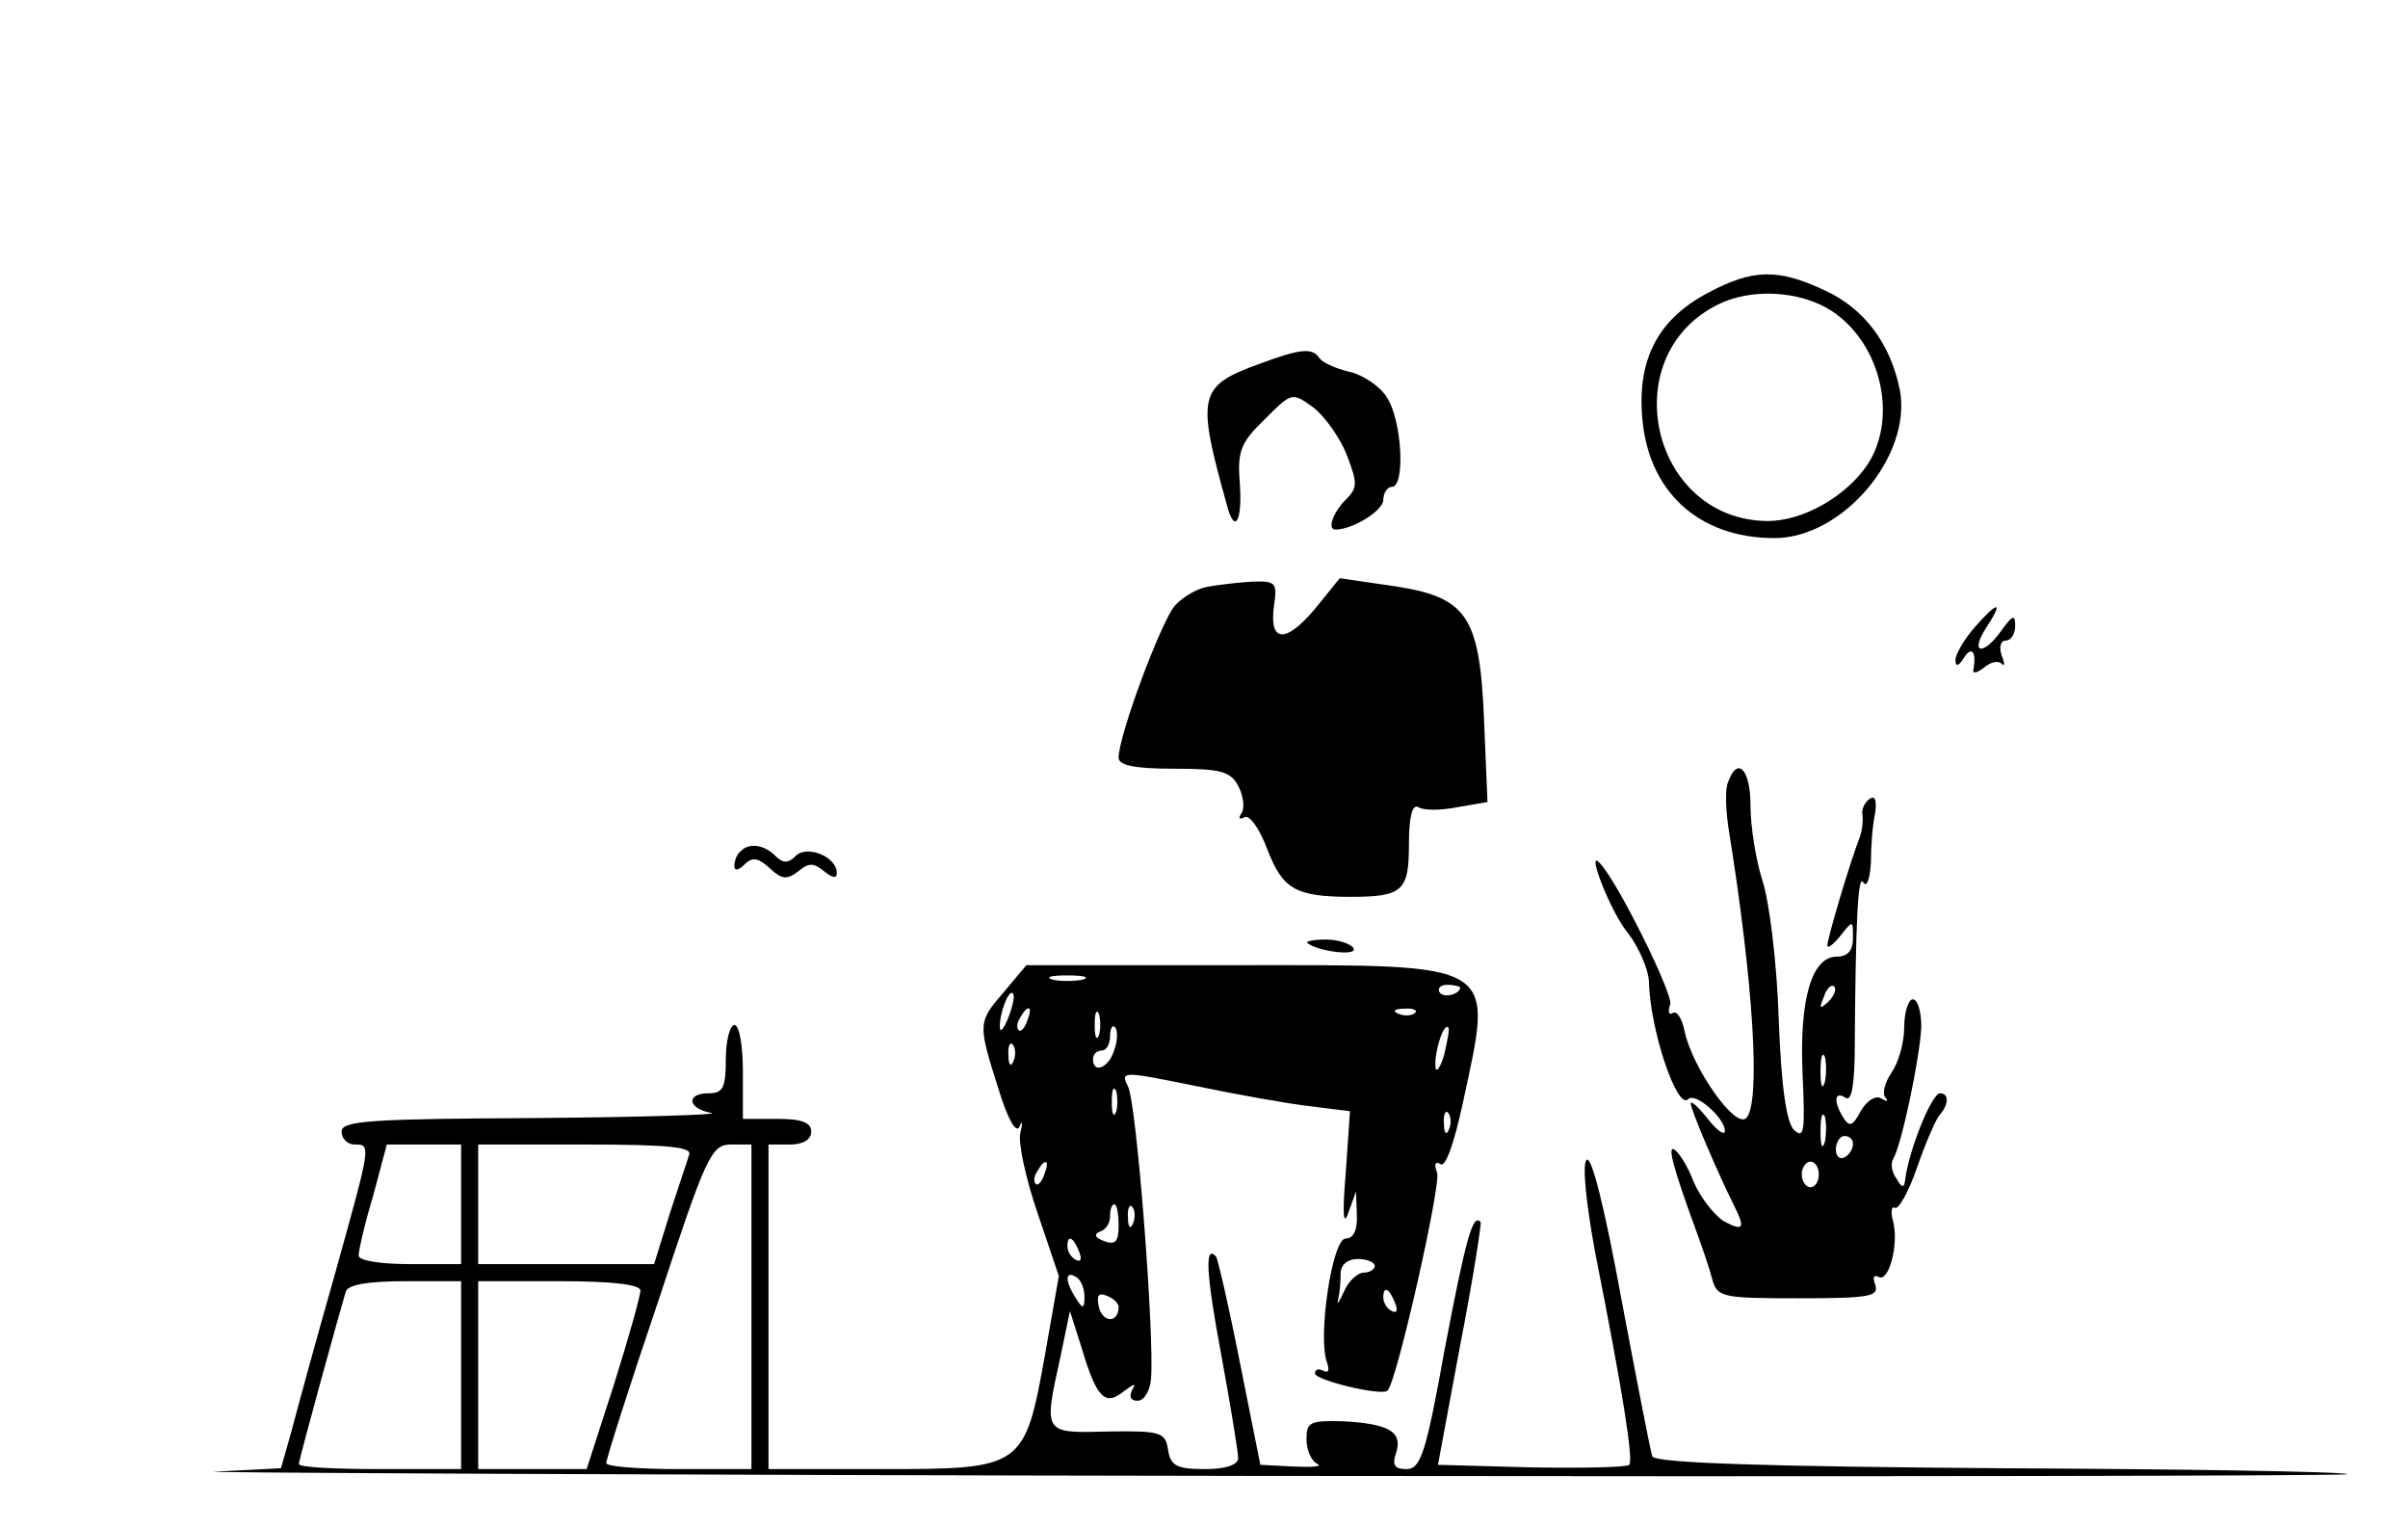 <?xml version="1.0" standalone="no"?>
<!DOCTYPE svg PUBLIC "-//W3C//DTD SVG 20010904//EN"
 "http://www.w3.org/TR/2001/REC-SVG-20010904/DTD/svg10.dtd">
<svg version="1.0" xmlns="http://www.w3.org/2000/svg"
 width="282pt" height="179pt" viewBox="0 0 282 179"
 preserveAspectRatio="xMidYMid meet">

<g transform="translate(0,179) scale(0.1,-0.1)"
fill="#000000" stroke="none">
<path d="M2000 1447 c-57 -30 -82 -76 -77 -143 6 -89 66 -144 155 -144 80 0
161 96 147 173 -11 55 -42 96 -88 117 -55 26 -85 25 -137 -3z m145 -21 c58
-38 78 -125 42 -180 -25 -37 -75 -66 -117 -66 -136 1 -180 192 -59 253 39 20
97 17 134 -7z"/>
<path d="M1475 1364 c-72 -26 -74 -37 -38 -166 9 -34 18 -18 15 25 -3 38 0 48
29 76 32 32 32 32 57 14 13 -10 31 -35 39 -55 13 -34 13 -39 -1 -53 -15 -15
-22 -35 -12 -35 20 0 56 22 56 35 0 8 5 15 10 15 16 0 12 78 -6 105 -8 13 -29
27 -45 30 -16 4 -31 11 -34 16 -8 12 -22 11 -70 -7z"/>
<path d="M1414 1103 c-12 -2 -29 -12 -38 -22 -16 -18 -66 -152 -66 -178 0 -9
18 -13 65 -13 54 0 66 -3 75 -20 6 -11 8 -26 4 -32 -4 -6 -3 -8 3 -5 6 4 18
-13 27 -37 18 -47 33 -56 98 -56 61 0 68 7 68 62 0 32 4 47 11 43 6 -4 26 -4
46 0 l35 6 -4 95 c-5 124 -20 145 -107 158 l-62 9 -30 -37 c-34 -40 -53 -38
-47 5 4 27 2 29 -26 28 -17 -1 -41 -4 -52 -6z"/>
<path d="M2312 1055 c-12 -14 -22 -31 -22 -38 0 -8 4 -7 10 3 9 14 15 7 11
-14 -1 -5 4 -4 12 2 8 7 17 9 21 5 4 -4 4 0 0 10 -3 10 -1 17 5 17 6 0 11 8
11 17 0 14 -3 13 -16 -5 -21 -30 -38 -28 -18 3 21 32 14 32 -14 0z"/>
<path d="M2024 875 c-4 -8 -3 -32 0 -53 30 -186 38 -324 21 -341 -13 -13 -63
59 -72 101 -3 15 -9 25 -14 22 -5 -3 -6 2 -3 10 4 11 -62 145 -83 166 -16 17
14 -60 34 -83 12 -16 23 -41 24 -55 1 -57 33 -152 46 -139 8 9 43 -22 43 -37
0 -6 -9 0 -20 14 -11 14 -20 22 -20 18 0 -7 31 -80 51 -120 13 -26 11 -30 -12
-18 -11 7 -27 27 -35 45 -7 19 -18 36 -23 39 -9 6 -1 -23 25 -94 7 -19 16 -45
19 -57 6 -22 11 -23 102 -23 82 0 94 2 89 16 -3 8 -2 12 4 9 12 -7 24 39 17
65 -3 11 -2 18 2 16 4 -3 16 18 26 47 10 29 22 56 26 61 11 12 12 26 1 26 -10
0 -37 -68 -41 -102 -1 -9 -4 -9 -10 2 -6 8 -7 18 -4 23 10 16 32 122 33 155 0
17 -4 32 -10 32 -5 0 -10 -15 -10 -33 0 -18 -7 -42 -15 -53 -8 -12 -11 -25 -7
-29 4 -5 2 -5 -5 -1 -7 4 -17 -3 -24 -15 -9 -17 -13 -19 -20 -8 -12 19 -11 32
2 24 7 -5 10 11 11 47 1 165 4 215 10 205 4 -7 8 4 9 23 0 19 2 45 5 58 2 14
0 21 -6 17 -6 -4 -10 -12 -9 -18 1 -7 0 -19 -3 -27 -12 -31 -38 -119 -38 -127
0 -4 7 1 15 11 15 19 15 19 15 -2 0 -15 -6 -22 -19 -22 -29 0 -44 -49 -40
-138 3 -66 2 -76 -10 -65 -9 9 -15 51 -18 131 -2 64 -11 137 -19 161 -8 25
-14 64 -14 88 0 42 -15 58 -26 28z m117 -258 c-10 -9 -11 -8 -5 6 3 10 9 15
12 12 3 -3 0 -11 -7 -18z m-4 -94 c-3 -10 -5 -4 -5 12 0 17 2 24 5 18 2 -7 2
-21 0 -30z m0 -70 c-3 -10 -5 -4 -5 12 0 17 2 24 5 18 2 -7 2 -21 0 -30z m33
-2 c0 -6 -4 -13 -10 -16 -5 -3 -10 1 -10 9 0 9 5 16 10 16 6 0 10 -4 10 -9z
m-40 -36 c0 -8 -4 -15 -10 -15 -5 0 -10 7 -10 15 0 8 5 15 10 15 6 0 10 -7 10
-15z"/>
<path d="M867 793 c-4 -3 -7 -11 -7 -17 0 -6 5 -5 12 2 9 9 16 8 30 -5 14 -13
20 -13 33 -3 12 10 18 10 30 0 10 -8 15 -9 15 -2 0 19 -35 33 -48 20 -9 -9
-15 -9 -24 0 -13 13 -31 16 -41 5z"/>
<path d="M1531 686 c12 -10 60 -16 54 -6 -3 5 -18 10 -32 10 -15 0 -24 -2 -22
-4z"/>
<path d="M1176 629 c-31 -36 -31 -37 -7 -113 11 -36 21 -54 25 -45 3 8 4 5 1
-7 -3 -11 6 -53 20 -94 l25 -74 -16 -91 c-24 -134 -26 -135 -191 -135 l-133 0
0 190 0 190 25 0 c16 0 25 6 25 15 0 11 -11 15 -40 15 l-40 0 0 55 c0 30 -4
55 -10 55 -5 0 -10 -18 -10 -40 0 -33 -3 -40 -20 -40 -27 0 -25 -18 3 -23 12
-2 -80 -5 -205 -6 -195 -1 -228 -3 -228 -16 0 -8 7 -15 15 -15 20 0 20 2 -24
-156 -22 -77 -44 -158 -50 -181 l-12 -42 -77 -4 c-42 -1 503 -4 1212 -5 709
-1 1287 0 1285 2 -3 3 -186 6 -408 7 -270 2 -404 6 -406 14 -2 5 -18 88 -36
183 -19 104 -35 170 -41 164 -5 -5 -1 -48 10 -108 33 -166 45 -244 40 -249 -3
-3 -55 -4 -115 -3 l-109 3 26 140 c15 77 25 142 24 144 -9 11 -17 -17 -42
-148 -22 -122 -28 -141 -45 -141 -14 0 -17 5 -12 19 8 25 -9 34 -62 37 -39 1
-43 -1 -43 -21 0 -13 6 -26 13 -29 6 -3 -6 -4 -28 -3 l-39 2 -24 120 c-13 66
-26 122 -28 124 -13 14 -12 -18 6 -114 11 -60 20 -115 20 -122 0 -8 -14 -13
-39 -13 -33 0 -40 4 -43 22 -3 21 -8 23 -70 22 -77 -2 -76 -3 -56 88 l11 53
14 -44 c17 -57 27 -68 49 -50 12 9 15 10 10 2 -4 -8 -2 -13 6 -13 8 0 15 12
16 26 4 52 -17 323 -27 342 -9 18 -7 18 77 1 48 -10 109 -21 135 -24 l48 -6
-5 -72 c-4 -48 -3 -64 3 -47 l9 25 1 -27 c1 -18 -4 -28 -13 -28 -16 0 -33
-116 -22 -145 3 -9 2 -13 -4 -10 -6 3 -10 2 -10 -3 0 -8 79 -27 85 -20 11 11
63 242 58 255 -4 10 -2 14 4 10 6 -4 16 25 26 71 36 168 46 162 -265 162
l-246 0 -26 -31z m92 14 c-10 -2 -26 -2 -35 0 -10 3 -2 5 17 5 19 0 27 -2 18
-5z m442 -9 c0 -8 -19 -13 -24 -6 -3 5 1 9 9 9 8 0 15 -2 15 -3z m-529 -35
c-5 -13 -10 -19 -10 -12 -1 15 10 45 15 40 3 -2 0 -15 -5 -28z m22 -4 c-3 -9
-8 -14 -10 -11 -3 3 -2 9 2 15 9 16 15 13 8 -4z m84 -17 c-3 -7 -5 -2 -5 12 0
14 2 19 5 13 2 -7 2 -19 0 -25z m370 26 c-3 -3 -12 -4 -19 -1 -8 3 -5 6 6 6
11 1 17 -2 13 -5z m-352 -43 c-6 -21 -25 -29 -25 -11 0 6 5 10 10 10 6 0 10 8
10 17 0 9 3 14 6 10 3 -3 3 -15 -1 -26z m386 -7 c-5 -16 -10 -21 -10 -12 -1
18 10 51 15 45 2 -1 -1 -16 -5 -33z m-504 -6 c-3 -8 -6 -5 -6 6 -1 11 2 17 5
13 3 -3 4 -12 1 -19z m120 -60 c-3 -7 -5 -2 -5 12 0 14 2 19 5 13 2 -7 2 -19
0 -25z m390 -20 c-3 -8 -6 -5 -6 6 -1 11 2 17 5 13 3 -3 4 -12 1 -19z m-1157
-88 l0 -70 -60 0 c-34 0 -60 4 -60 10 0 6 7 37 17 70 l16 60 44 0 43 0 0 -70z
m267 58 c-2 -7 -13 -39 -23 -70 l-18 -58 -103 0 -103 0 0 70 0 70 126 0 c97 0
125 -3 121 -12z m73 -178 l0 -190 -85 0 c-47 0 -85 3 -85 7 0 5 27 90 61 190
56 170 62 183 85 183 l24 0 0 -190z m343 155 c-3 -9 -8 -14 -10 -11 -3 3 -2 9
2 15 9 16 15 13 8 -4z m87 -60 c0 -19 -4 -23 -17 -18 -11 4 -12 8 -5 11 7 2
12 10 12 18 0 8 2 14 5 14 3 0 5 -11 5 -25z m17 3 c-3 -8 -6 -5 -6 6 -1 11 2
17 5 13 3 -3 4 -12 1 -19z m-63 -34 c3 -8 2 -12 -4 -9 -6 3 -10 10 -10 16 0
14 7 11 14 -7z m346 -16 c0 -4 -6 -8 -13 -8 -7 0 -18 -10 -23 -22 -6 -13 -9
-17 -7 -10 2 8 3 21 3 31 0 10 8 17 20 17 11 0 20 -4 20 -8z m-340 -36 c0 -15
-2 -15 -10 -2 -13 20 -13 33 0 25 6 -3 10 -14 10 -23z m-730 -92 l0 -110 -95
0 c-52 0 -95 2 -95 6 0 5 48 179 55 202 3 8 26 12 70 12 l65 0 0 -110z m210
99 c0 -6 -14 -56 -31 -110 l-32 -99 -63 0 -64 0 0 110 0 110 95 0 c63 0 95 -4
95 -11z m560 -19 c0 -19 -18 -19 -23 -1 -3 14 -1 18 9 14 8 -3 14 -9 14 -13z
m324 4 c3 -8 2 -12 -4 -9 -6 3 -10 10 -10 16 0 14 7 11 14 -7z"/>
</g>
</svg>
